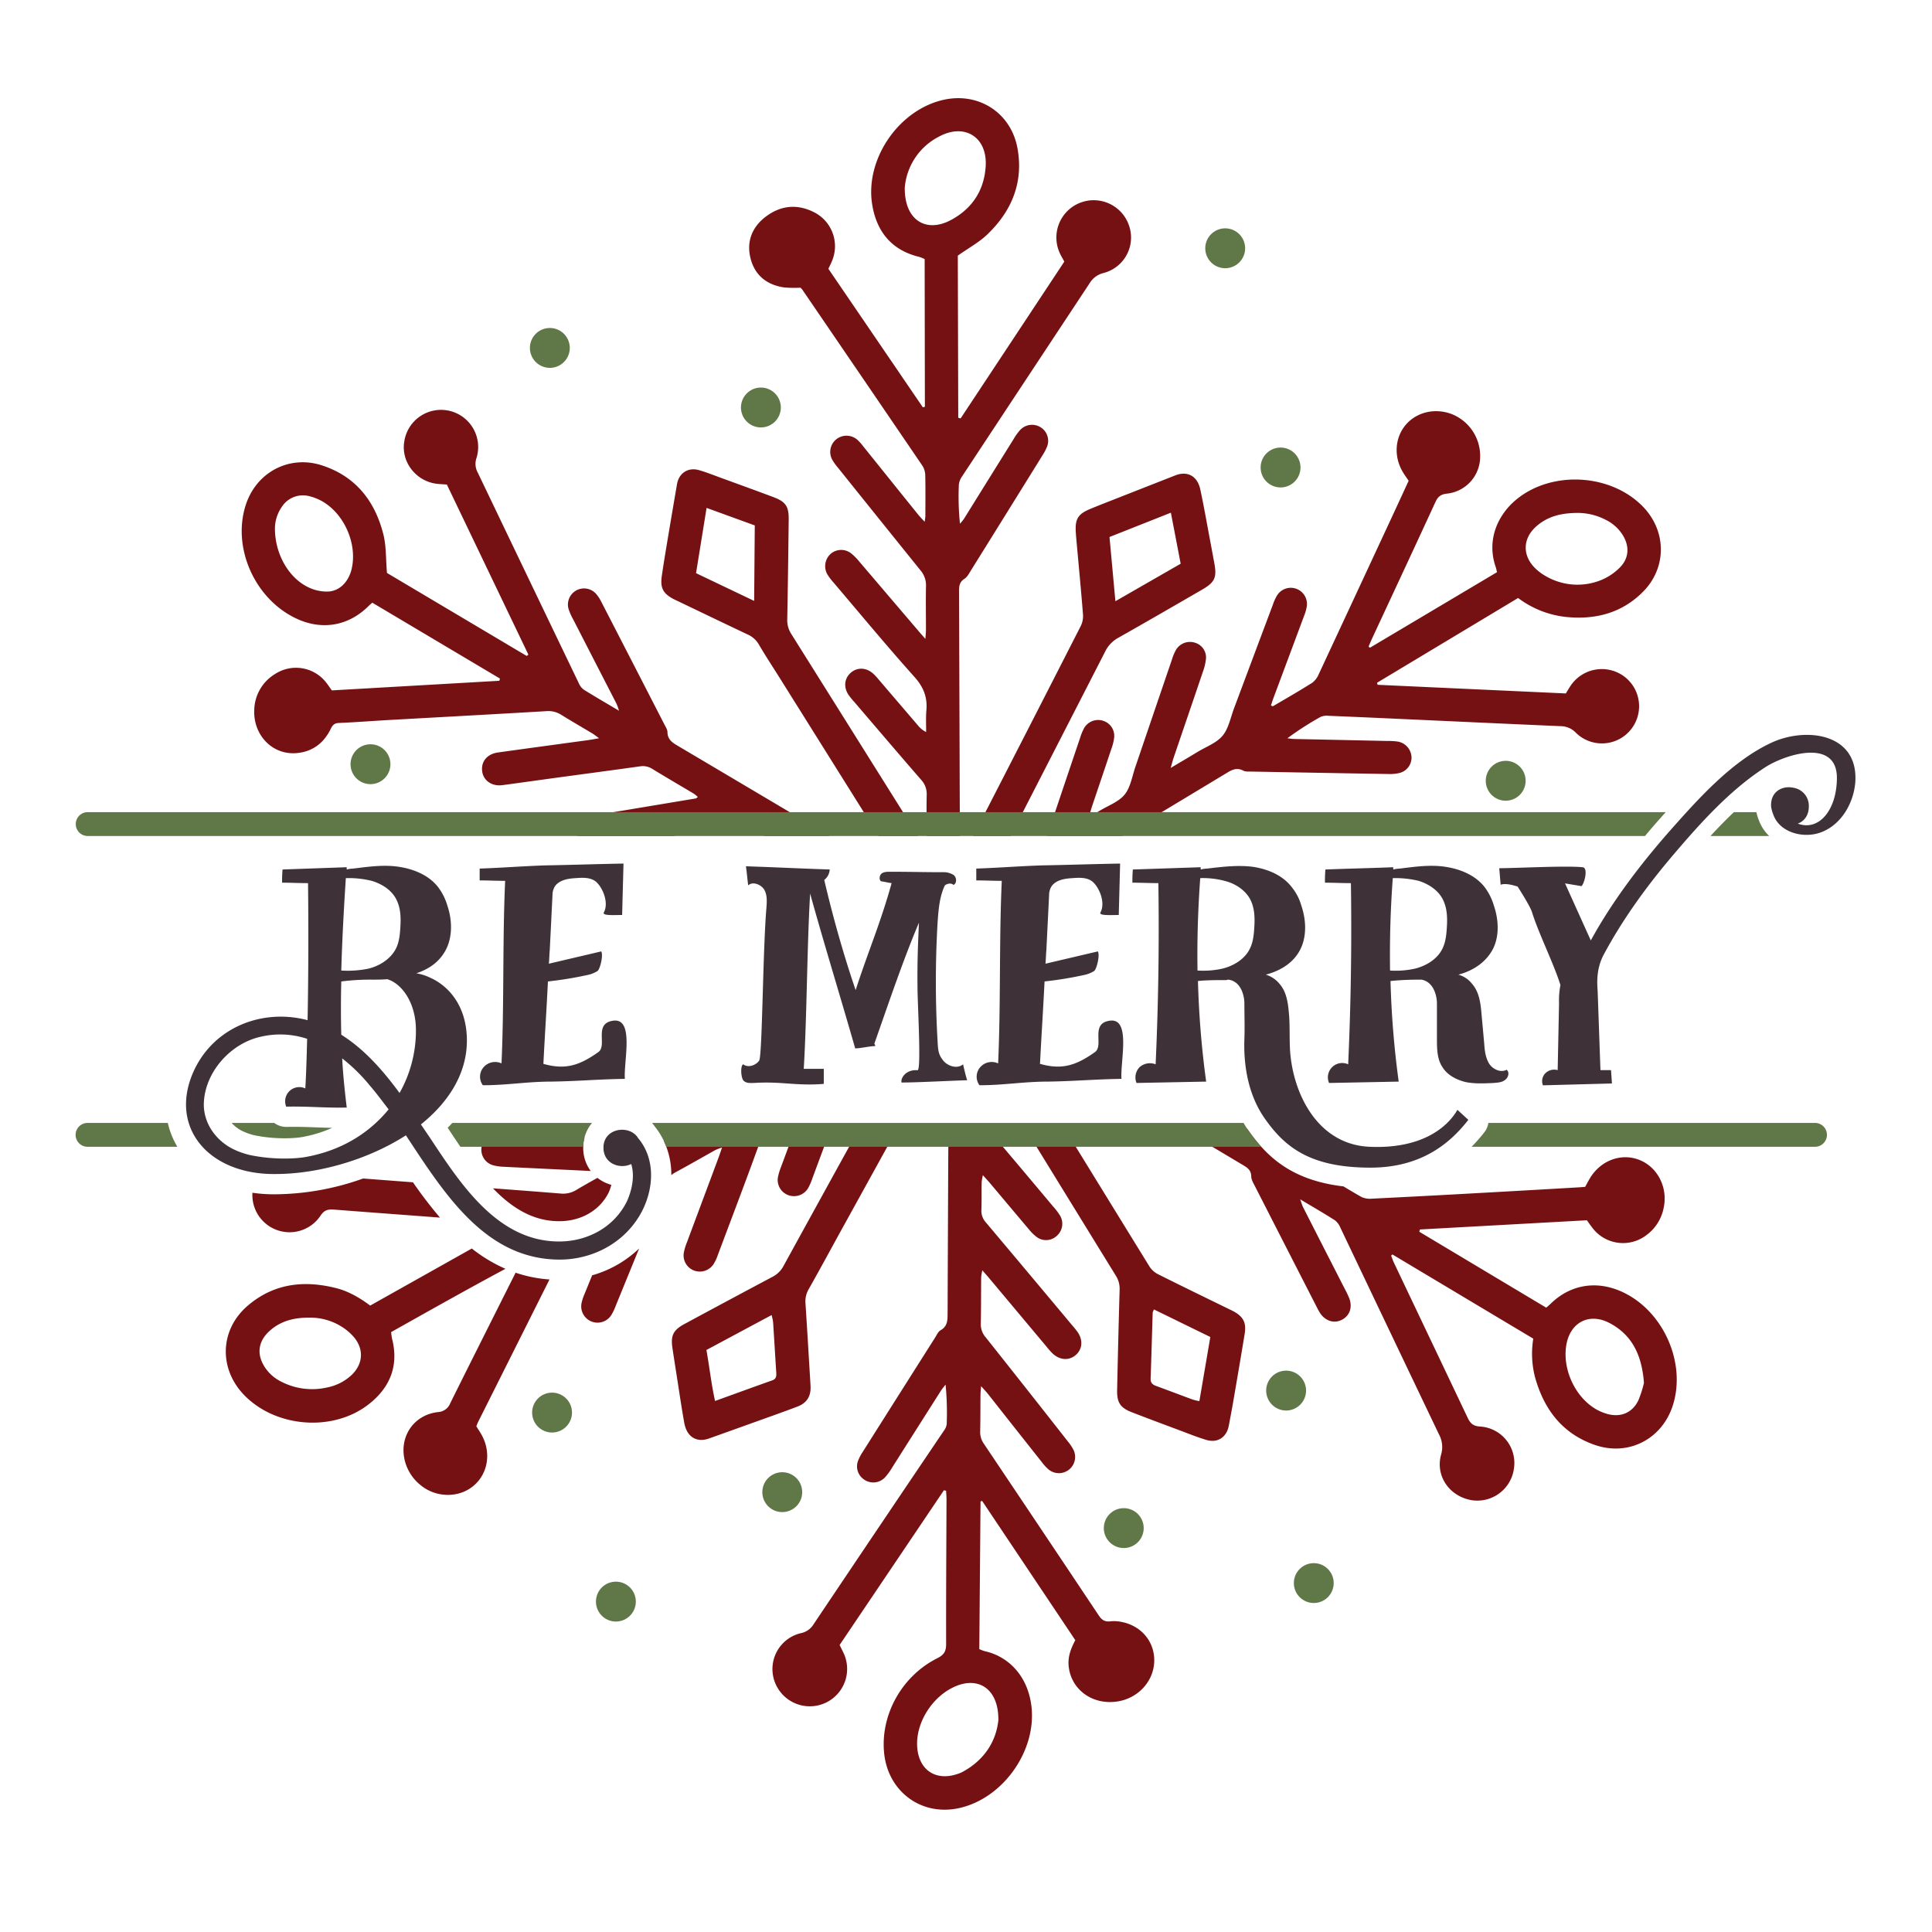 <svg id="Layer_1" data-name="Layer 1" xmlns="http://www.w3.org/2000/svg" viewBox="0 0 864 864"><defs><style>.cls-1{fill:#761113;}.cls-2{fill:#607848;}.cls-3{fill:#3e3238;}</style></defs><path class="cls-1" d="M350.708,128.55a53.331,53.331,0,0,0,7.255.112,6.228,6.228,0,0,1,.734.721q26.919,39.4,53.78,78.852a8.248,8.248,0,0,1,1.3,4.23c.141,6.109.067,12.224.049,18.336,0,.626-.153,1.251-.32,2.54-1.257-1.377-2.1-2.212-2.845-3.132q-12.293-15.258-24.561-30.535a22.779,22.779,0,0,0-2.473-2.807,7.353,7.353,0,0,0-9.557-.473,7.238,7.238,0,0,0-1.779,9.377,23.777,23.777,0,0,0,2.435,3.368q18.384,22.93,36.831,45.811a10.314,10.314,0,0,1,2.555,7.162c-.143,6.525-.014,13.057-.02,19.586,0,1.037-.127,2.074-.254,4.007-1.293-1.468-2.009-2.258-2.7-3.07q-13.389-15.7-26.783-31.4a24.653,24.653,0,0,0-3.8-3.828,7.193,7.193,0,0,0-9.211.4,7.393,7.393,0,0,0-1.28,9.159,26.047,26.047,0,0,0,2.771,3.637c11.98,14.076,23.758,28.331,36.09,42.092,4.055,4.524,5.866,9.059,5.364,14.914-.278,3.232-.1,6.5-.127,9.755a10.863,10.863,0,0,1-3.733-3.055q-8.684-10.129-17.355-20.268a28.123,28.123,0,0,0-2.538-2.756c-3.226-2.877-7.253-2.974-10.183-.32-2.777,2.516-3.156,6.417-.861,9.825a36.02,36.02,0,0,0,2.636,3.223c9.942,11.611,19.847,23.256,29.877,34.792a9.3,9.3,0,0,1,2.417,6.766c-.117,6.08-.025,12.165-.026,18.248h14.866q-.181-54.621-.375-109.241c-.01-2.312.112-4.252,2.4-5.723,1.309-.841,2.147-2.51,3.022-3.915q15.981-25.641,31.9-51.323a21.965,21.965,0,0,0,1.951-3.665,7.112,7.112,0,0,0-2.674-8.8,7.266,7.266,0,0,0-9.457,1.341,27.454,27.454,0,0,0-2.87,4.077q-11.026,17.681-22.023,35.379a23.442,23.442,0,0,1-1.826,2.263,117.808,117.808,0,0,1-.509-17.384,7.845,7.845,0,0,1,1.431-3.758q28.449-43.143,56.954-86.25a10.05,10.05,0,0,1,6.3-4.724,16.382,16.382,0,0,0,11.276-21.633A16.686,16.686,0,1,0,474.12,113.57c.53,1.1,1.163,2.159,1.849,3.421q-23.25,35.151-46.375,70.117l-1.057-.285c-.066-24.466-.133-48.931-.2-72.506,4.9-3.46,9.514-5.949,13.165-9.445,10.888-10.422,16.234-23.148,13.557-38.366-2.841-16.144-17.564-25.548-33.509-21.775-19.911,4.711-34.868,26.73-31.469,46.949,2.013,11.973,8.694,20.232,20.981,23.191a18.717,18.717,0,0,1,2.45.99q.053,33.1.1,66.049l-.919.236Q391.527,151.1,370.454,120.2c.65-1.383,1.169-2.365,1.583-3.389a17.008,17.008,0,0,0-8.164-21.985C356.3,91.045,348.9,91.937,342.312,97c-6.156,4.731-8.614,11.328-6.571,18.9C337.749,123.334,343.144,127.456,350.708,128.55ZM404.62,83.834a28.272,28.272,0,0,1,15.441-22.816c11.408-6.088,21.518.379,20.744,13.268-.645,10.75-5.96,18.965-15.493,24.084C414.045,104.42,404.4,98.366,404.62,83.834Zm83.031,143.724c-5.481,2.269-6.871,4.421-6.564,10.169.111,2.079.323,4.154.509,6.229.921,10.235,1.911,20.466,2.712,30.711a10.125,10.125,0,0,1-.919,5.151q-23.994,47.04-48.153,94h16.722q21.145-41.193,42.259-82.4a13.972,13.972,0,0,1,5.835-6.17c12.59-7.1,25.089-14.357,37.6-21.595,5.6-3.239,6.568-5.394,5.435-11.591q-.937-5.123-1.9-10.24c-1.446-7.64-2.768-15.308-4.4-22.908-1.3-6.058-5.769-8.445-11.169-6.328q-14.342,5.627-28.68,11.262C493.836,225.062,490.732,226.283,487.651,227.558ZM528,252.1l-29.185,16.769c-.92-10.012-1.764-19.2-2.639-28.715l27.446-10.874C525.131,237.129,526.512,244.331,528,252.1Zm-4.462,91.318c.6-2.079.916-3.391,1.35-4.664,4.337-12.751,8.711-25.489,13.022-38.248a24.852,24.852,0,0,0,1.379-5.632,6.871,6.871,0,0,0-4.8-7.425,7.3,7.3,0,0,0-8.648,3.278,22.908,22.908,0,0,0-1.742,4.219q-8.207,24.047-16.385,48.1c-1.435,4.193-2.136,9.052-4.782,12.3s-7.3,4.885-11.095,7.2c-1.334.815-2.714,1.556-4.9,2.8.711-2.365,1.065-3.675,1.5-4.96,2.874-8.555,5.784-17.1,8.635-25.661a21.949,21.949,0,0,0,1.185-4.833,7.08,7.08,0,0,0-4.766-7.5,7.237,7.237,0,0,0-8.664,3.208,24.278,24.278,0,0,0-1.879,4.61q-7.376,21.787-14.672,43.6h33.61q23.447-14.1,46.871-28.23c2.4-1.448,4.5-2.4,7.254-.94,1.017.541,2.446.388,3.69.412q30.655.577,61.313,1.095a18.615,18.615,0,0,0,4.543-.4,7.072,7.072,0,0,0,5.674-7.232,7.379,7.379,0,0,0-6.185-6.885,30.389,30.389,0,0,0-4.574-.264q-20.851-.452-41.706-.887c-1.016-.023-2.029-.207-3.044-.317a137.239,137.239,0,0,1,14.845-9.561,7.125,7.125,0,0,1,3.606-.488c10.7.428,21.393.913,32.088,1.4,23.89,1.084,47.779,2.209,71.672,3.23a9.488,9.488,0,0,1,6.884,3.027,16.624,16.624,0,1,0,21.7-25.118,16.792,16.792,0,0,0-23.955,3.756c-.783,1.119-1.455,2.317-2.315,3.7l-84.217-3.864q-.084-.47-.166-.938l63.034-37.88a43.32,43.32,0,0,0,21.044,8.439c13.252,1.414,25.231-1.556,34.835-11.236,10.637-10.721,10.562-26.966.111-37.891-14.287-14.935-40.851-16.515-56.8-3.325-8.166,6.752-13.474,17.956-9.161,30.282.216.619.317,1.277.538,2.19q-28.48,16.94-56.69,33.706c-.081.048-.265-.019-.368-.084a2.35,2.35,0,0,1-.362-.409c.53-1.208,1.057-2.481,1.638-3.73,9.427-20.274,18.9-40.527,28.239-60.842,1.117-2.43,2.414-3.483,5.184-3.771A16.6,16.6,0,0,0,661.9,205.2a20.153,20.153,0,0,0-12.361-19.891c-7.544-3.041-16.011-1.124-20.941,4.742-4.841,5.762-5.352,14.158-1.246,21.05.773,1.3,1.672,2.523,2.6,3.906-2.339,5.066-4.652,10.1-6.987,15.125q-16.587,35.706-33.225,71.389a9.176,9.176,0,0,1-2.951,3.848c-5.749,3.634-11.658,7.014-17.526,10.46-.129.076-.447-.167-.893-.349.336-1.006.647-2.038,1.023-3.046q6.91-18.541,13.824-37.08a18.577,18.577,0,0,0,1.209-4.388,7.23,7.23,0,0,0-13.319-4.683,21.6,21.6,0,0,0-1.881,4.156q-8.712,23.2-17.392,46.418c-1.561,4.15-2.408,8.955-5.11,12.18s-7.312,4.892-11.113,7.195C531.84,338.521,528.034,340.749,523.541,343.42ZM686.913,235.506c5.127-4.595,11.337-6.206,19.347-6.116a27.194,27.194,0,0,1,11.6,2.96,18.765,18.765,0,0,1,7.728,6.765c3.236,5.082,3,10.581-1.316,14.814a25.25,25.25,0,0,1-8.2,5.457,28.116,28.116,0,0,1-24.512-1.572,22.506,22.506,0,0,1-5.292-3.972C680.752,248.2,681.032,240.777,686.913,235.506ZM301.472,268.032c.618.316,1.256.593,1.882.894,10.275,4.92,20.535,9.871,30.834,14.739a10.934,10.934,0,0,1,5.165,4.533c2.853,4.925,6.009,9.674,9.033,14.5q22.277,35.554,44.543,71.116h17.558q-28.3-45.159-56.625-90.3a11.423,11.423,0,0,1-1.8-6.65c.284-14.862.475-29.726.649-44.589.068-5.823-1.372-7.918-6.877-9.982-7.672-2.875-15.375-5.667-23.073-8.473-3.392-1.236-6.752-2.6-10.217-3.581-4.863-1.381-8.939,1.348-9.79,6.3q-2.041,11.889-4.036,23.785c-.957,5.753-1.928,11.506-2.759,17.278C295.182,263.019,296.578,265.522,301.472,268.032Zm14.513-40.893,21.555,7.83c-.092,11.03-.183,21.922-.282,33.758L311.275,256.32ZM132.621,276.661c11.582,5.4,23.528,3.215,32.487-5.921.372-.379.806-.7,1.4-1.206l57.068,33.92c-.094.331-.186.662-.28.993l-74.9,4.3c-1.016-1.419-1.7-2.466-2.472-3.438a17.1,17.1,0,0,0-22.823-3.944,19.278,19.278,0,0,0-9.4,16.3c-.456,11.111,8.436,20.924,20.539,18.933,6.348-1.045,10.816-4.835,13.613-10.536.8-1.625,1.536-2.652,3.614-2.741,7.635-.327,15.259-.924,22.892-1.353,23.314-1.31,46.633-2.551,69.943-3.936a10.685,10.685,0,0,1,6.676,1.628c4.6,2.867,9.3,5.556,13.947,8.347.859.517,1.636,1.17,2.975,2.14-2.057.357-3.408.635-4.772.822-13.482,1.851-26.971,3.658-40.449,5.543-4.915.688-7.676,4.158-7.028,8.575.594,4.044,4.389,6.648,8.985,6.039,7.847-1.038,15.683-2.162,23.527-3.229,12.661-1.722,25.327-3.4,37.981-5.169a7.82,7.82,0,0,1,5.521,1.1c6.158,3.775,12.41,7.4,18.61,11.107a15.97,15.97,0,0,1,1.8,1.467c-.478.365-.664.621-.885.658q-21.981,3.674-43.963,7.331a20.5,20.5,0,0,0-4.809,1.252,7.1,7.1,0,0,0-4.174,7.846c.02.111.063.215.089.325H301.18c8.349-1.394,16.693-2.814,25.022-4.321,4.667-.844,8.568-.693,12.466,2.182,1.024.755,2.1,1.453,3.209,2.139h29.171q-34.128-20.268-68.286-40.488c-2.428-1.436-4.226-2.861-4.272-5.958-.017-1.154-.824-2.332-1.392-3.437q-14.079-27.425-28.208-54.823a16.748,16.748,0,0,0-2.265-3.471,7.2,7.2,0,0,0-12.337,6.788,26.793,26.793,0,0,0,2.03,4.555q9.7,18.9,19.421,37.794a28.646,28.646,0,0,1,1.079,3.069c-5.691-3.379-10.739-6.3-15.681-9.38a6.891,6.891,0,0,1-2.251-2.839q-22.641-47.115-45.221-94.26a8.051,8.051,0,0,1-.543-6.632,16.613,16.613,0,1,0-32.355-7.086c-1.439,9.256,5.633,17.98,15.231,18.781,1.225.1,2.454.167,3.838.259l36.455,76.061-.737.6-62.5-37.121c-.534-6.274-.279-11.958-1.609-17.244-3.753-14.921-12.415-26-27.52-30.88-14.522-4.688-29.128,3-33.935,17.463C103.608,244.749,113.877,267.929,132.621,276.661Zm-6.708-49.811a11.224,11.224,0,0,1,12.243-5,23.094,23.094,0,0,1,5.779,2.238c9.9,5.556,15.794,18.809,13.422,29.913-1.273,5.956-5.265,10.3-10.722,10.555a19.126,19.126,0,0,1-8.735-1.918c-8.9-4.236-15.087-15.167-14.94-26.626A17,17,0,0,1,125.913,226.85Z"/><circle class="cls-2" cx="587.528" cy="707.96" r="8.912"/><path class="cls-2" d="M254.806,155.592a8.912,8.912,0,1,1-8.912-8.912A8.913,8.913,0,0,1,254.806,155.592Zm85.47,17.729a8.913,8.913,0,1,0,8.913,8.913A8.912,8.912,0,0,0,340.276,173.321Zm207.642-71.2a8.913,8.913,0,1,0,8.912,8.912A8.912,8.912,0,0,0,547.918,102.119Zm24.756,98.034a8.913,8.913,0,1,0,8.912,8.912A8.912,8.912,0,0,0,572.674,200.153Zm100.683,140.1a8.913,8.913,0,1,0,8.912,8.912A8.912,8.912,0,0,0,673.357,340.248ZM575.162,612.963a8.912,8.912,0,1,0,8.912,8.912A8.913,8.913,0,0,0,575.162,612.963Zm-72.608,61.5a8.913,8.913,0,1,0,8.912,8.913A8.913,8.913,0,0,0,502.554,674.465ZM349.833,658.387a8.913,8.913,0,1,0,8.912,8.912A8.912,8.912,0,0,0,349.833,658.387ZM246.884,622.8a8.912,8.912,0,1,0,8.912,8.912A8.912,8.912,0,0,0,246.884,622.8Zm28.548,84.535a8.913,8.913,0,1,0,8.912,8.913A8.913,8.913,0,0,0,275.432,707.334ZM165.684,332.846a8.912,8.912,0,1,0,8.912,8.912A8.912,8.912,0,0,0,165.684,332.846Z"/><path class="cls-1" d="M112.891,533.405a66.354,66.354,0,0,0,10.481.684,118.635,118.635,0,0,0,39.017-7.059q11.146.854,22.293,1.7a194.773,194.773,0,0,0,12.078,15.781q-23.662-1.755-47.32-3.567c-2.712-.211-4.408.12-6.125,2.745a16.634,16.634,0,0,1-30.424-10.281Zm239.618,1.062a7.33,7.33,0,0,0,8.986-3.308,26.48,26.48,0,0,0,1.8-4.2q4.187-11.258,8.37-22.517H355.748q-3.209,8.629-6.411,17.262a28.551,28.551,0,0,0-1.364,4.367A7.222,7.222,0,0,0,352.509,534.467ZM225.5,506.918a18.152,18.152,0,0,0-4.152.155,7.192,7.192,0,0,0-.736,14.06,22.063,22.063,0,0,0,4.932.669c12.877.643,25.755,1.244,38.632,1.871a17.256,17.256,0,0,1-3.364-10.453,17.9,17.9,0,0,1,.6-4.594Q243.459,507.768,225.5,506.918Zm-50.2,91.653c3.158,12.193-.87,22-10.48,29.477-16.053,12.491-41.756,10.346-55.782-4.331-11.231-11.751-10.732-28.95,1.554-39.632,11.553-10.044,25.1-11.7,39.57-8.077,5.6,1.4,10.539,4.237,15.387,7.853L211,558.343a68.19,68.19,0,0,0,15.045,9.072c-17.163,9.191-34.062,18.731-51.121,28.3A23.868,23.868,0,0,0,175.3,598.571Zm-16.752-.26a22.932,22.932,0,0,0-5.245-4.679,26.324,26.324,0,0,0-15-4.377c-6.581-.035-12.708,1.374-17.736,5.933-5.237,4.75-5.9,10.6-2.006,16.43a18.681,18.681,0,0,0,7.515,6.419,30.083,30.083,0,0,0,20.286,2.427,22.164,22.164,0,0,0,10.971-5.653C162.257,610.03,162.805,603.685,158.549,598.311Zm113.686-65.073a23.639,23.639,0,0,0,1.167-3.357,17.845,17.845,0,0,1-4.623-2.016,17.237,17.237,0,0,1-1.595-1.122c-3.377,1.893-6.434,3.6-9.428,5.4a11.334,11.334,0,0,1-7.116,1.609q-15.089-1.217-30.185-2.326c7.973,8.276,17.11,14.248,28.19,14.67C259.109,546.594,268.1,541.649,272.235,533.238Zm27.98-7.707a10.122,10.122,0,0,1,1.846-1.264c6-3.216,11.89-6.643,17.843-9.952a26.005,26.005,0,0,1,3-1.145c-.676,1.953-1.095,3.251-1.572,4.528q-7.062,18.935-14.128,37.868a24.376,24.376,0,0,0-1.42,4.776,7.232,7.232,0,0,0,4.375,7.759,7.354,7.354,0,0,0,8.872-2.655,19.489,19.489,0,0,0,1.957-4.122c6.731-17.947,13.581-35.852,20.037-53.9a24.5,24.5,0,0,1,1.288-2.988H307.086q-4.3,2.416-8.592,4.83c-.555.312-1.1.622-1.643.9A35.3,35.3,0,0,1,300.215,525.531ZM516.182,742.978c-.246,8.73-6.906,16.2-15.9,17.832-11.31,2.051-21.279-4.947-22.373-15.714-.409-4.033.874-7.673,2.974-11.6L439.2,671.2l-.7.272q-.274,32.971-.551,66.022a19.135,19.135,0,0,0,2.471.931c10.55,2.325,19.091,11,20.8,24.268,2.6,20.15-12.682,41.687-32.48,45.936-16.723,3.589-31.617-7.409-33.353-24.628-1.72-17.075,7.885-34.475,23.807-42.45,2.955-1.481,3.928-3.08,3.92-6.292-.055-21.533.1-43.066.169-64.6,0-1.329-.121-2.658-.187-3.986l-.975-.218q-23.277,34.535-46.64,69.195c.6,1.205,1.149,2.291,1.67,3.393a16.7,16.7,0,1,1-30.785,12.8,16.486,16.486,0,0,1,11.678-21.46,8.6,8.6,0,0,0,5.6-3.714q29.139-43.444,58.428-86.79a6.253,6.253,0,0,0,1.293-2.974,128.589,128.589,0,0,0-.5-17.7c-.7.907-1.467,1.768-2.078,2.73q-10.849,17.058-21.667,34.135a30.614,30.614,0,0,1-3.139,4.4,7.18,7.18,0,0,1-9.461,1.26,7.086,7.086,0,0,1-2.656-8.8,21.459,21.459,0,0,1,1.968-3.656q16.144-25.545,32.331-51.063c.743-1.17,1.364-2.69,2.461-3.311,3.3-1.869,3.133-4.814,3.145-7.9q.157-41.276.364-82.551H441.36c.028.034.05.067.079.1,9.929,11.624,19.739,23.348,29.574,35.052a28.119,28.119,0,0,1,3.015,3.973,7.166,7.166,0,0,1-1.428,9.108,7.015,7.015,0,0,1-9.2.348,19.9,19.9,0,0,1-3.234-3.22c-5.84-6.892-11.635-13.821-17.458-20.728-.875-1.039-1.809-2.028-3.164-3.539a23.847,23.847,0,0,0-.54,3.163c-.066,4.167.046,8.339-.126,12.5a7.752,7.752,0,0,0,2.138,5.619q19.341,22.959,38.583,46a37.2,37.2,0,0,1,2.349,2.922c2.446,3.6,2.1,7.611-.823,10.182-3.029,2.668-7.252,2.4-10.511-.748a39.406,39.406,0,0,1-2.747-3.131q-12.723-15.178-25.434-30.363c-.88-1.05-1.8-2.068-3.124-3.59a23.323,23.323,0,0,0-.525,3.129c-.07,6.945-.01,13.893-.172,20.836a8.8,8.8,0,0,0,2.212,6.021q18.417,23.173,36.676,46.471a21.46,21.46,0,0,1,2.548,3.786,7.257,7.257,0,0,1-11,8.912,19.14,19.14,0,0,1-3.1-3.338q-12.041-15.195-24.036-30.423c-.809-1.023-1.722-1.964-3.163-3.6-.14,1.853-.261,2.764-.269,3.675-.051,5.557-.014,11.115-.143,16.67a8.966,8.966,0,0,0,1.665,5.432q25.788,38.418,51.466,76.908c1.343,2.017,2.741,2.764,5.122,2.484a16.823,16.823,0,0,1,5.378.363C510.69,727.276,516.423,734.43,516.182,742.978Zm-89.871,11.594c-9.839,4.73-16.805,16.192-16.148,26.572.663,10.473,8.382,15.587,18.268,12.1a13.545,13.545,0,0,0,1.922-.786c9.956-5.362,15.136-13.815,16.119-23.187C446.641,755.171,437.388,749.246,426.311,754.572ZM213.017,637.847c.287-.7.506-1.354.812-1.965q15.957-31.849,31.912-63.7a60.031,60.031,0,0,1-15.162-3.023c-9.748,19.438-19.536,38.855-29.206,58.332a6.238,6.238,0,0,1-5.548,4c-11.075,1.3-17.613,11.411-14.674,22.183a20.4,20.4,0,0,0,6.722,10.31c6.729,5.733,16.817,6.084,23.508.795,6.776-5.358,8.482-14.962,4.056-23C214.707,640.444,213.849,639.189,213.017,637.847Zm535.1-9.413c-4.788,15.09-19.791,22.936-34.811,17.778-14.658-5.034-22.916-16.029-26.9-30.567a42.16,42.16,0,0,1-.72-16.994l-63-37.661c-.187.184-.375.369-.561.554.434,1.1.806,2.235,1.314,3.3q16.47,34.618,32.929,69.241c1.174,2.483,2.471,3.681,5.51,3.862a16.345,16.345,0,0,1,15.172,18.732,16.533,16.533,0,0,1-19.213,14.163c-9.818-1.838-16.012-10.91-13.354-20.4a11.84,11.84,0,0,0-.991-9.027q-22.1-46.242-44.129-92.522a7.792,7.792,0,0,0-2.44-3.209c-4.793-3.055-9.722-5.9-15.474-9.34.633,1.738.874,2.694,1.31,3.552q9.359,18.382,18.758,36.744a36.989,36.989,0,0,1,1.944,4.145c1.413,3.894.13,7.525-3.186,9.34-3.433,1.878-7.349.8-9.824-2.75a21.752,21.752,0,0,1-1.432-2.537q-13.869-27.077-27.706-54.168c-.751-1.473-1.735-3.067-1.76-4.618-.044-2.736-1.645-3.815-3.641-5.006q-13.913-8.3-27.816-16.613h28.938c.277.166.555.328.831.493.055.081.106.165.161.245,8.173,11.7,19.148,22.641,42.784,25.394,2.676,1.618,5.364,3.216,8.086,4.753a9.336,9.336,0,0,0,4.813.721q23.329-1.143,46.65-2.455,22.9-1.265,45.806-2.605c.828-.047,1.655-.129,2.733-.215.549-1,1.129-2.078,1.719-3.145,4.644-8.4,13.97-12.152,22.313-8.976,8.429,3.208,13.136,12.594,11.01,21.811a19.751,19.751,0,0,1-7.747,11.969,17.168,17.168,0,0,1-24.154-3.443c-.76-.979-1.456-2.006-2.368-3.269L635,549.828l-.29,1.011L691.488,584.8c.715-.633,1.34-1.138,1.909-1.7,8.466-8.324,19.726-10.489,30.8-5.913C743.22,585.051,754.331,608.853,748.12,628.434Zm-12.933-10.017c-.935-12.367-5.259-21.427-15.416-26.759-9.037-4.744-17.5-.334-19.275,9.677-1.883,10.643,3.646,23.037,12.911,28.671a21.814,21.814,0,0,0,5.319,2.292c5.983,1.7,11.234-.444,13.941-6.012A48.884,48.884,0,0,0,735.187,618.417ZM556.613,596.59c-1.635,10-3.353,20-5.067,29.987-.633,3.687-1.34,7.361-2.032,11.037-.98,5.2-5.048,7.852-10.155,6.293-4.247-1.3-8.38-2.973-12.545-4.53-6.9-2.579-13.8-5.15-20.668-7.816-5.1-1.979-6.681-4.32-6.564-9.832q.474-22.5,1.116-44.995a10.787,10.787,0,0,0-1.7-6.262q-20.336-33-40.615-66.033h17.54q19.112,31.108,38.273,62.185a10.108,10.108,0,0,0,4,3.371c10.313,5.168,20.7,10.194,31.058,15.265.749.367,1.512.707,2.246,1.1C556.035,588.806,557.447,591.484,556.613,596.59Zm-15.35,1.322-25.2-12.319a6.725,6.725,0,0,0-.576,1.383c-.309,9.845-.569,19.693-.924,29.537-.069,1.9.861,2.708,2.465,3.294,5.476,2,10.919,4.086,16.391,6.1a25.385,25.385,0,0,0,2.949.678C538.028,616.876,539.628,607.494,541.263,597.912Zm-194.7,34.819q-14.7,5.284-29.409,10.541c-5.6,2.011-10.017-.637-11.151-6.97-1.25-6.971-2.26-13.984-3.363-20.981q-.974-6.174-1.91-12.353c-.853-5.709.293-8.134,5.381-10.881q19.629-10.6,39.328-21.073a11.436,11.436,0,0,0,4.926-4.829q16.968-30.889,33.993-61.746h17.08Q389,526.975,376.565,549.51c-4.963,9-9.838,18.055-14.9,27a10.751,10.751,0,0,0-1.452,6.323c.725,10.95,1.361,21.905,2.025,32.859.093,1.525.2,3.05.248,4.577.136,4.248-1.772,7.192-5.749,8.715C353.362,630.278,349.964,631.509,346.564,632.731Zm.591-18.705c-.488-7.607-.927-15.219-1.425-22.826a23.173,23.173,0,0,0-.68-3.091l-29.137,15.614c1.411,7.839,2.169,15.205,3.87,22.8,8.918-3.224,17.237-6.26,25.581-9.226C347.05,616.7,347.252,615.535,347.155,614.026Zm-82.347-43.7q-1.724,4.237-3.447,8.473a20.186,20.186,0,0,0-1.286,3.945,7.291,7.291,0,0,0,13.4,5.206,25.2,25.2,0,0,0,1.942-4.137q5.2-12.744,10.408-25.489A50.08,50.08,0,0,1,264.808,570.326Z"/><path class="cls-3" d="M285.35,508.945c8.957,10.585,6.717,26.464-1.019,37.253-7.735,10.993-20.763,17.1-34,17.1-33.182,0-51.5-29.314-68.807-55.574-17.1,10.992-39.289,17.3-58.222,17.3-28.295.407-46.413-18.729-38.067-42.547,7.736-21.782,30.535-31.96,52.318-26.26.407-20.968.407-43.361.2-61.275-3.868,0-7.736-.2-11.6-.2a57.4,57.4,0,0,1,.2-5.9l28.7-1.017v1.017a13.784,13.784,0,0,1,2.85-.407c6.718-.814,13.64-1.832,20.357-.814,6.921,1.018,13.639,3.868,17.711,9.161a25.49,25.49,0,0,1,4.071,8.143c2.443,7.125,2.443,15.675-1.832,21.782-2.85,4.275-7.125,6.921-12.01,8.55a22.882,22.882,0,0,1,6.31,2.036c7.328,3.257,16.286,11.807,16.286,28.092,0,14.861-8.347,27.686-20.561,37.458l3.868,5.7c13.232,19.949,29.518,45.6,56.185,46.617,13.436.611,26.262-5.9,32.165-18.117,2.239-5.09,3.46-11.2,1.832-16.49-4.886,2.443-12.418,0-12.418-7.328C269.878,504.262,281.686,502.838,285.35,508.945ZM173.792,496.12c-2.85-3.665-5.5-7.329-8.346-10.586a78.423,78.423,0,0,0-12.417-12.215c.407,7.737,1.221,15.269,2.035,21.986-10.382.2-16.692-.61-27.075-.407a6.339,6.339,0,0,1,8.55-8.143c.407-6.921.611-14.25.814-22.189A38.107,38.107,0,0,0,117,463.548c-13.844,2.85-25.65,16.082-25.854,30.333,0,8.549,5.292,15.878,12.621,19.746a35.328,35.328,0,0,0,7.736,2.85c10.382,2.239,20.764,1.832,25.853.814C153.436,514.238,165.446,506.3,173.792,496.12Zm-21.171-33.386c10.382,6.514,18.729,16.082,26.058,26.057a56.745,56.745,0,0,0,7.328-28.093c0-12.01-6.107-20.764-12.825-22.8-2.24.2-4.479.2-6.718.2a103.181,103.181,0,0,0-13.843.814C152.417,446.855,152.417,455,152.621,462.734Zm2.036-70.028c-.814,12.621-1.628,26.871-2.036,41.324a47.116,47.116,0,0,0,12.011-.814c5.089-1.221,9.974-4.275,12.418-8.957,1.629-3.257,1.832-6.921,2.036-10.382.2-3.868,0-7.736-1.629-11.2-2.036-4.479-6.515-7.329-11.2-8.754A43.19,43.19,0,0,0,154.657,392.706Zm59.849,1.017V388.43c11.4-.407,17.915-1.017,29.314-1.425,11.6-.2,23.412-.61,35.015-.814-.2,7.736-.407,15.268-.61,23-3.665,0-9.162.407-8.144-1.222,2.443-4.682-1.018-12.01-4.071-14.046-2.443-1.629-5.7-1.425-8.55-1.221-3.461.2-7.125.814-9.161,3.461a7.329,7.329,0,0,0-1.221,4.071c-.407,8.346-.814,16.489-1.221,24.632-.2,2.035-.2,4.071-.407,6.107,7.735-1.832,15.674-3.665,23.41-5.5,1.017,1.425-.407,7.736-1.628,8.754a13.23,13.23,0,0,1-4.683,1.832,165.093,165.093,0,0,1-17.507,2.85c-.611,12.418-1.425,24.632-2.036,36.847,9.976,2.849,16.286.61,24.633-5.293,4.071-3.054-2.443-13.029,6.921-14.047,9.16-.814,4.275,18.525,4.886,26.057-12.418.2-20.358,1.018-32.572,1.222-11.4,0-19.746,1.628-30.942,1.628a6.444,6.444,0,0,1,.407-8.142,6.826,6.826,0,0,1,7.939-1.629c1.221-26.871.407-54.761,1.628-81.632C222.242,393.927,218.374,393.723,214.506,393.723Zm216.188,82.243c.407,1.832,1.221,5.293,1.831,7.125-7.328.2-22.189,1.018-29.314,1.018-.61-1.425,1.426-5.9,7.125-5.5,1.629,0,.2-26.057,0-35.217-.2-13.029.2-21.171.612-30.74-6.922,16.286-13.436,35.626-19.951,54.15a1.554,1.554,0,0,1,.407,1.018c-2.442,0-6.514,1.018-8.956,1.018-6.718-23.411-13.64-45.8-20.154-69.214-1.425,24.429-1.425,54.557-2.851,78.375H368.4v6.718c-12.01,1.017-19.135-1.222-31.147-.408-1.628,0-3.256.2-4.478-.814-1.425-.814-1.832-6.921-.407-7.532,2.036,1.629,5.5.611,7.125-1.628,1.424-2.036,1.629-49.468,3.257-68.4.2-2.85.407-5.7-1.018-8.143-1.629-2.443-5.293-3.665-7.125-1.832-.407-2.85-.61-5.7-1.018-8.55,13.029.407,24.429,1.017,37.458,1.424a6.3,6.3,0,0,1-2.443,4.683c3.867,16.489,8.549,33.182,14.046,49.264,5.293-16.489,11.2-30.129,16.082-47.839-1.628-.2-3.054-.611-4.682-.815-1.018-.61-.814-2.646.2-3.46s2.647-.814,3.868-.814c9.365,0,14.047.2,23.411.2a8.349,8.349,0,0,1,4.886,1.222c1.425,1.017,1.628,3.664,0,4.478-1.019-1.018-2.85-.611-3.868.2-2.443,5.089-2.85,10.992-3.257,16.692a458.589,458.589,0,0,0,0,52.929c.2,3.461.2,5.7,2.239,8.347C423.569,476.78,428.047,478.205,430.694,475.966Zm5.9-82.243V388.43c11.4-.407,17.915-1.017,29.314-1.425,11.6-.2,23.412-.61,35.015-.814-.2,7.736-.407,15.268-.61,23-3.665,0-9.162.407-8.143-1.222,2.442-4.682-1.019-12.01-4.072-14.046-2.443-1.629-5.7-1.425-8.55-1.221-3.461.2-7.125.814-9.16,3.461a7.322,7.322,0,0,0-1.222,4.071c-.407,8.346-.814,16.489-1.221,24.632-.2,2.035-.2,4.071-.407,6.107,7.735-1.832,15.674-3.665,23.41-5.5,1.018,1.425-.407,7.736-1.628,8.754a13.232,13.232,0,0,1-4.682,1.832,165.154,165.154,0,0,1-17.508,2.85c-.61,12.418-1.425,24.632-2.036,36.847,9.976,2.849,16.287.61,24.633-5.293,4.071-3.054-2.443-13.029,6.921-14.047,9.16-.814,4.275,18.525,4.886,26.057-12.418.2-20.357,1.018-32.572,1.222-11.4,0-19.746,1.628-30.942,1.628a6.444,6.444,0,0,1,.407-8.142,6.826,6.826,0,0,1,7.939-1.629c1.221-26.871.407-54.761,1.629-81.632C444.333,393.927,440.465,393.723,436.6,393.723Zm215.172,102.6,4.886,4.479c-7.329,9.365-19.95,21.375-43.768,21.375-27.278,0-38.475-9.365-47.432-22.189-9.161-13.233-9.161-29.111-8.957-35.422.2-5.293,0-10.586,0-15.878,0-2.85-1.221-9.772-7.125-10.586a8.868,8.868,0,0,0-1.018.2c-4.274,0-8.55,0-12.622.408A414.647,414.647,0,0,0,539.4,483.7l-31.146.61a6.585,6.585,0,0,1,1.424-7.124,7.008,7.008,0,0,1,7.125-1.222c1.223-26.871,1.63-53.946,1.223-81.021-3.869,0-7.737-.2-11.605-.2a57.116,57.116,0,0,1,.2-5.9l30.333-1.017v1.017a13.765,13.765,0,0,1,2.849-.407c6.921-.814,13.639-1.628,20.357-.814,6.922,1.018,13.64,3.868,17.711,9.365a22.619,22.619,0,0,1,4.071,7.939c2.444,7.125,2.647,15.675-1.832,21.985-3.256,4.683-8.55,7.532-14.046,8.958a12.5,12.5,0,0,1,6.107,4.071c3.257,3.664,3.867,8.754,4.275,13.639.408,4.479.2,10.382.408,14.861.814,19.339,11.6,42.954,35.013,44.378C635.279,514.035,647.086,504.466,651.768,496.323ZM546.522,433.216c5.09-1.221,10.179-4.275,12.418-8.957,1.628-3.257,1.832-6.921,2.035-10.382.2-3.868,0-7.736-1.628-11.2-2.036-4.275-6.514-7.329-10.993-8.551a37.808,37.808,0,0,0-11.6-1.424c-1.019,13.842-1.426,27.482-1.222,41.324A40.088,40.088,0,0,0,546.522,433.216Zm127.23,45.193c1.424,1.018.814,3.461-.611,4.479-1.425,1.221-3.257,1.221-5.09,1.424-4.274.2-8.549.408-12.621-.407-4.071-1.017-8.142-3.053-10.382-6.717-2.443-3.665-2.443-8.347-2.443-12.825V448.688c0-2.85-1.221-9.568-6.922-10.586h-1.221c-4.274,0-8.549.2-12.621.611a414.4,414.4,0,0,0,3.665,44.989l-31.147.61a6.4,6.4,0,0,1,8.549-8.346c1.223-26.871,1.63-53.946,1.223-81.021-3.868,0-7.736-.2-11.6-.2a57.116,57.116,0,0,1,.2-5.9c10.177-.407,20.356-.61,30.331-1.017v1.017a13.784,13.784,0,0,1,2.851-.407c6.718-.814,13.638-1.832,20.356-.814,6.922,1.018,13.64,3.868,17.711,9.161a25.47,25.47,0,0,1,4.071,8.143c2.444,7.125,2.647,15.675-1.831,21.782-3.257,4.682-8.551,7.735-14.047,9.161a11.654,11.654,0,0,1,6.108,4.071c3.256,3.664,3.868,8.754,4.275,13.639l1.221,13.436c.2,3.054.61,6.107,2.239,8.754C667.644,478.205,671.105,479.834,673.752,478.409Zm-41.121-45.193c5.089-1.221,10.178-4.275,12.417-8.957,1.628-3.257,1.832-6.921,2.036-10.382.2-3.868,0-7.736-1.629-11.2-2.035-4.479-6.514-7.329-10.993-8.754a45,45,0,0,0-11.6-1.221c-1.018,13.639-1.425,27.482-1.221,41.324A40.088,40.088,0,0,0,632.631,433.216Zm197.055-83.209c-.822,9.257-6.171,18.514-14.81,22.01-8.022,3.292-18.925.412-21.8-7.611a15.975,15.975,0,0,1-1.028-3.7c-.412-6.788,5.142-9.463,9.873-8.434a8.164,8.164,0,0,1,6.994,8.434c0,3.908-2.056,6.582-4.936,7.611,9.256,3.5,17.278-5.76,17.485-19.953.411-18.719-23.656-10.9-32.5-4.937C773.53,353.5,760.57,367.9,748.64,381.891S725.6,411.1,716.962,427.352c-3.292,6.582-2.674,12.753-2.469,16.25l1.235,34.969h4.73l.412,5.965-30.856.823a5.026,5.026,0,0,1,1.029-5.348,5.631,5.631,0,0,1,5.554-1.44l.617-30.033a35.139,35.139,0,0,1,.618-8.022c-3.086-9.873-9.669-22.833-12.754-32.706-.823-2.675-6.377-11.314-6.377-11.314s-5.143-1.851-7.611-.823l-.617-7.405c7.405,0,30.238-1.234,37.437-.411,2.263.411.823,6.788-.617,8.433l-7.4-1.234,11.52,25.507c9.462-17.279,21.8-33.529,34.763-48.34,12.959-14.605,27.975-31.678,46.078-40.112C807.882,324.911,831.332,328,829.686,350.007Z"/><path class="cls-2" d="M264.763,502.183a16.835,16.835,0,0,0-3.933,10.661H205.89c-1.762-2.583-3.482-5.177-5.17-7.725l-.518-.781c.72-.708,1.394-1.432,2.07-2.155Zm293.261,2.994c-.673-.973-1.3-1.977-1.913-2.994H291.6a15.843,15.843,0,0,1,1.072,1.4,32.95,32.95,0,0,1,5.311,9.261H564.053A78.277,78.277,0,0,1,558.024,505.177Zm-450.114.391a26.4,26.4,0,0,0,5.569,2.065c9.186,1.968,18.242,1.541,22.1.772l.085-.017a57.108,57.108,0,0,0,12.891-4.013c-2.6-.043-5-.13-7.358-.217-4.161-.152-8.095-.3-13.028-.2l-.179,0a9.042,9.042,0,0,1-5.354-1.778H103.58A16.324,16.324,0,0,0,107.91,505.568Zm703.7-3.385H665.6a9.01,9.01,0,0,1-1.811,4.2,76.134,76.134,0,0,1-5.673,6.457h153.5a5.331,5.331,0,1,0,0-10.661Zm-736.568,0H39.216a5.331,5.331,0,1,0,0,10.661h40.1A36.188,36.188,0,0,1,75.046,502.183ZM791.17,373.86a18.849,18.849,0,0,1-4.577-6.99,23.816,23.816,0,0,1-1.13-3.672H775.4c-3.633,3.44-7.119,7.037-10.457,10.662Zm-50.214-6.2.5-.569q1.708-1.926,3.462-3.892H39.216a5.331,5.331,0,1,0,0,10.662H735.653C737.376,371.808,739.131,369.745,740.956,367.659Z"/></svg>
